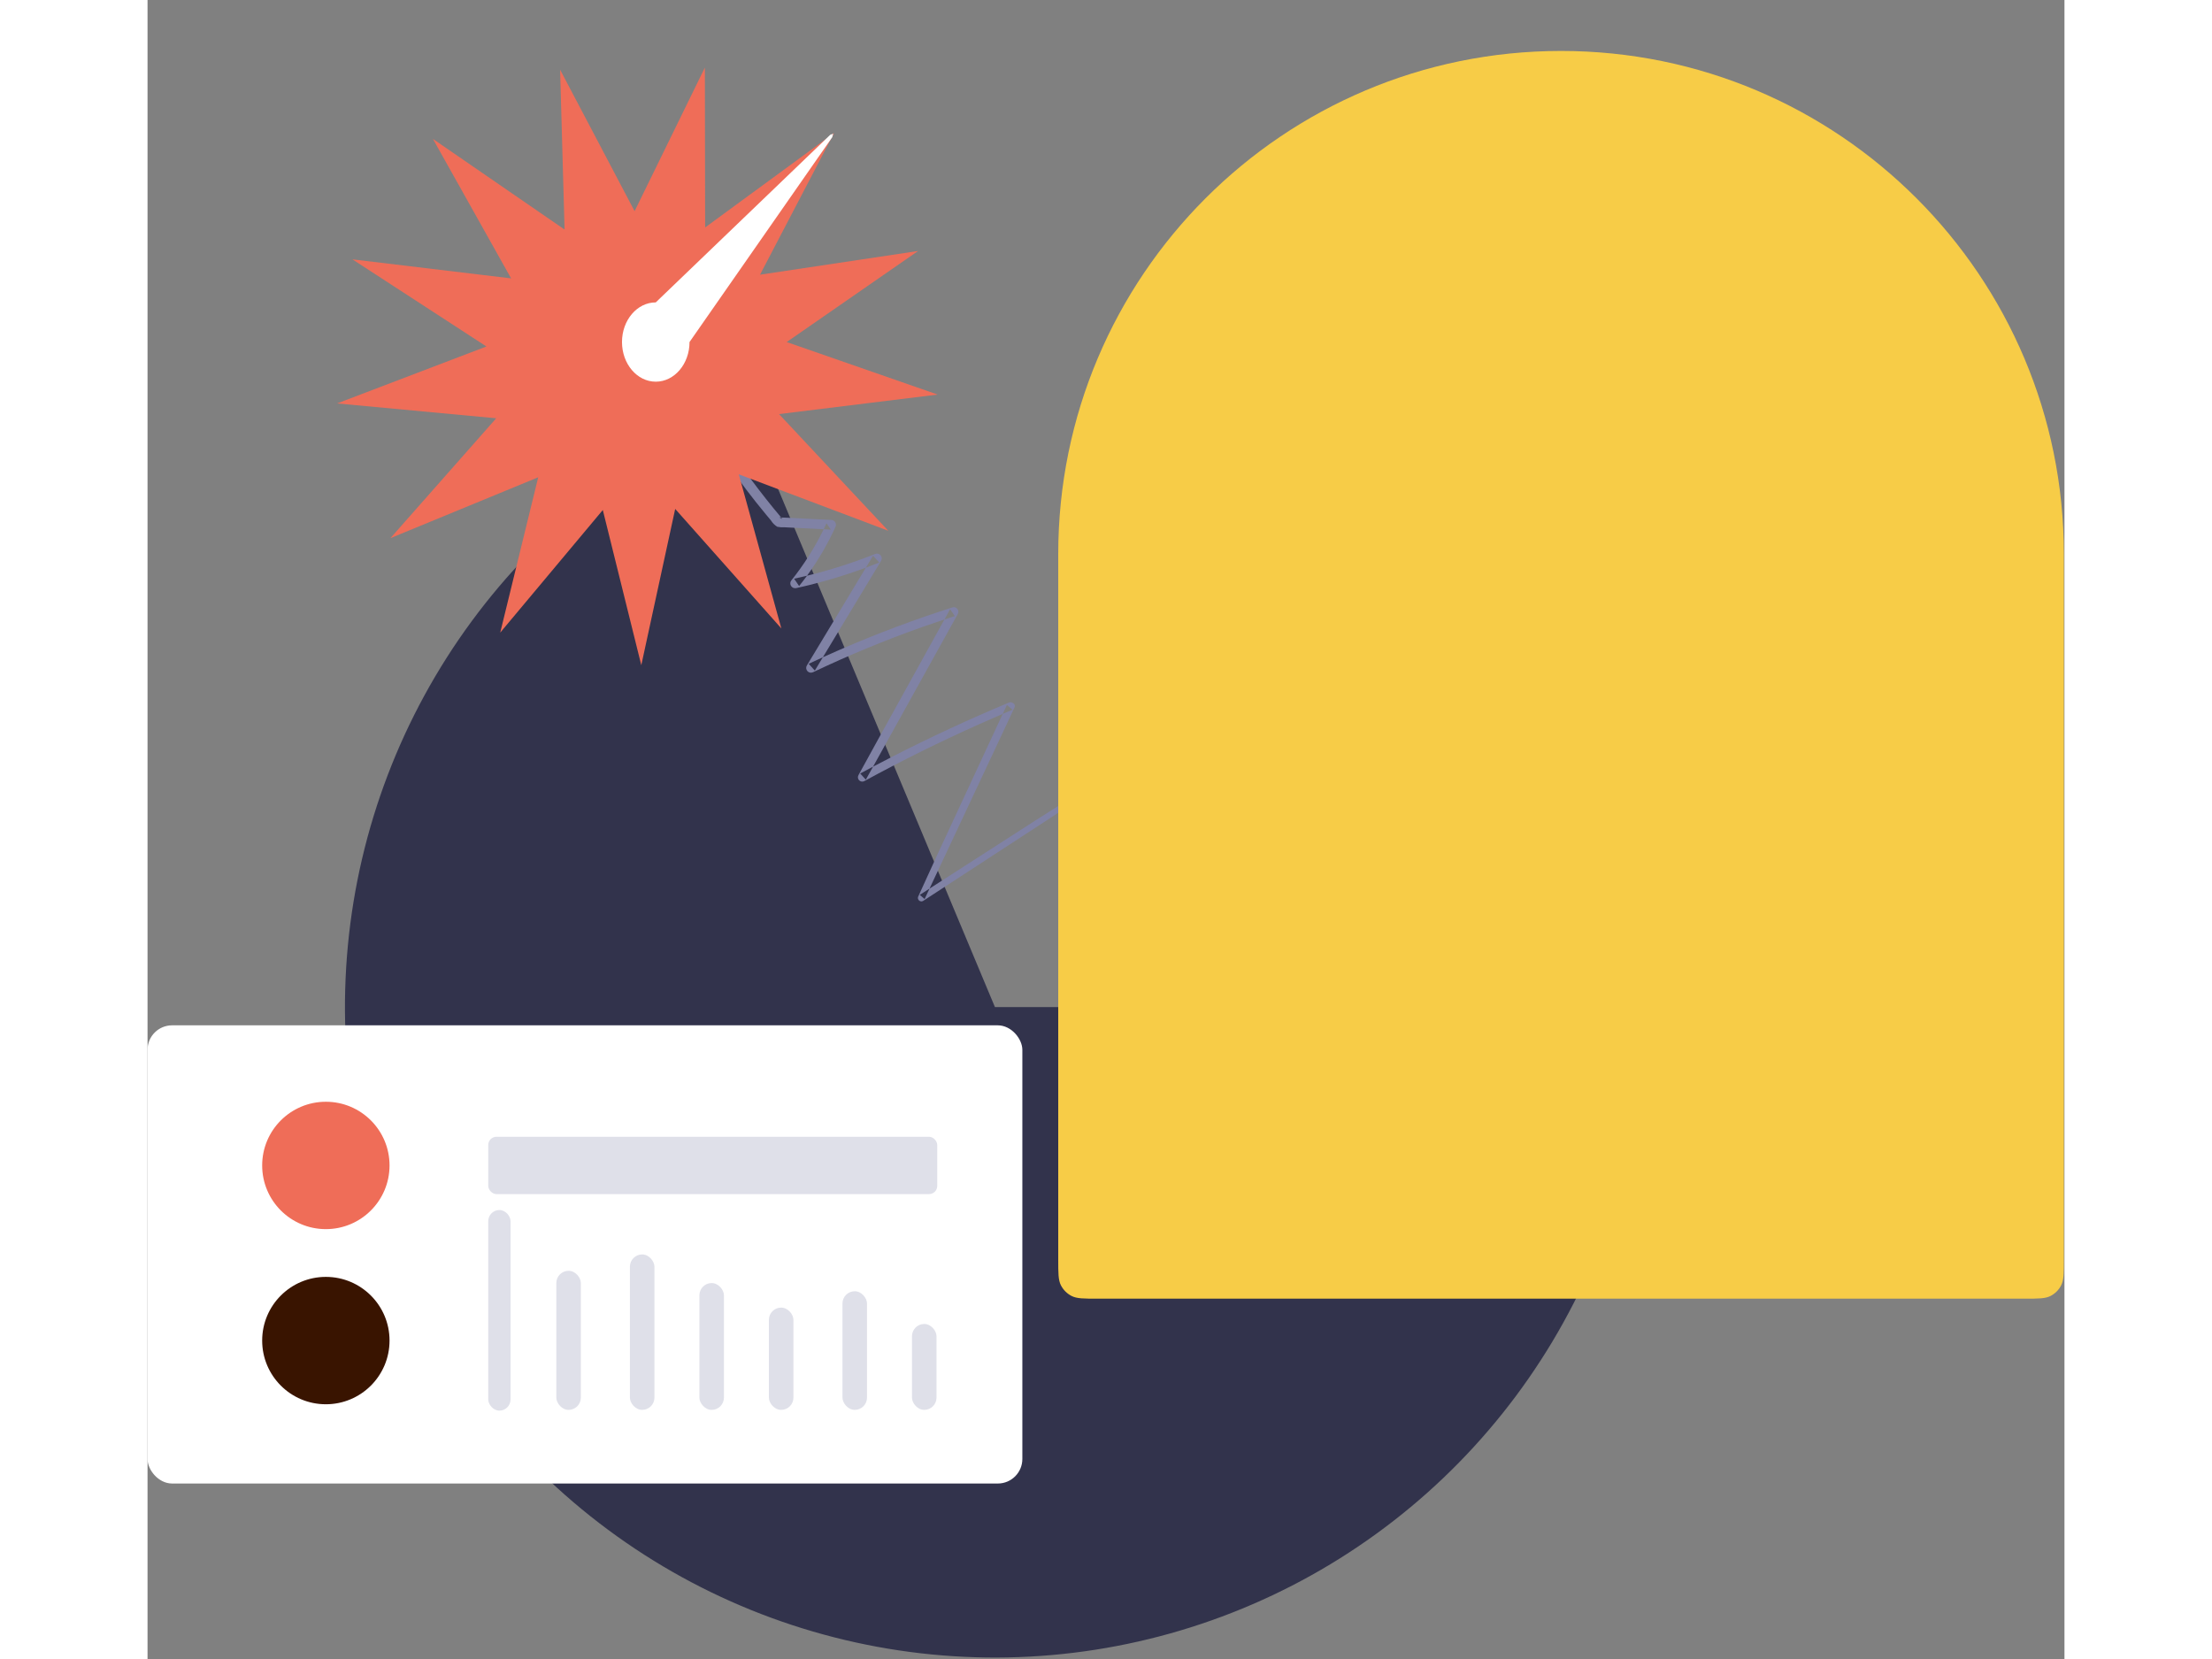 <svg width="602" height="451.5" viewBox="0 0 602 521" fill="none" xmlns="http://www.w3.org/2000/svg">
<rect x="0" y="0" width="602" height="521" fill="#808080" stroke="none"/>
<path d="M470.243 316.271C470.243 353.228 460.224 389.492 441.254 421.201C422.284 452.909 395.073 478.873 362.521 496.327C329.969 513.78 293.295 522.069 256.407 520.31C219.519 518.551 183.799 506.811 153.053 486.339C122.306 465.868 97.685 437.432 81.814 404.063C65.942 370.693 59.414 333.639 62.925 296.85C66.436 260.06 79.854 224.913 101.751 195.154C123.648 165.394 153.202 142.136 187.265 127.859L266.122 316.271H470.243Z" fill="#32334C"/>
<path fill-rule="evenodd" clip-rule="evenodd" d="M263.114 267.777C273.081 261.353 283.048 254.929 293.086 248.617C293.977 248.055 294.675 249.495 293.823 250.063L293.632 250.189C289.999 252.608 286.371 255.023 282.718 257.407C269.645 265.926 256.574 274.446 243.503 282.969C243.111 283.158 242.645 283.098 242.314 282.815C241.984 282.532 241.852 282.081 241.979 281.664C242.94 279.584 243.887 277.496 244.835 275.408C245.902 273.056 246.97 270.703 248.057 268.36C254.895 253.637 261.732 238.914 268.569 224.191C269.593 223.752 270.62 223.315 271.648 222.882L269.878 221.372C269.441 222.312 269.005 223.251 268.569 224.191C266.082 225.258 263.603 226.343 261.134 227.446C248.862 232.939 236.831 238.9 225.041 245.33C224.496 245.588 223.846 245.459 223.442 245.013C223.037 244.566 222.973 243.907 223.284 243.391L229.614 231.867C236.498 219.421 243.381 206.977 250.265 194.535C251.35 194.178 252.436 193.827 253.525 193.481L252.043 191.321C251.45 192.392 250.858 193.464 250.265 194.535C247.979 195.287 245.701 196.063 243.431 196.864C231.709 201.013 220.211 205.769 208.983 211.11C208.386 211.394 207.674 211.254 207.231 210.765C206.788 210.276 206.718 209.554 207.059 208.988C213.236 198.752 219.411 188.515 225.584 178.277C226.992 177.758 228.393 177.22 229.787 176.663L227.849 174.52C227.094 175.772 226.339 177.025 225.584 178.277C218.432 180.914 211.106 183.061 203.659 184.702C203.067 184.81 202.467 184.56 202.127 184.064C201.787 183.568 201.77 182.919 202.084 182.406C206.097 177.404 209.536 171.971 212.34 166.21C213.089 166.248 213.838 166.286 214.587 166.325L213.226 164.332C212.938 164.961 212.643 165.587 212.34 166.21C209.202 166.049 206.063 165.89 202.925 165.732L200.132 165.595C199.343 165.641 198.552 165.586 197.777 165.433C196.957 164.938 196.271 164.251 195.777 163.431L194.238 161.592C192.126 159.052 190.072 156.465 188.074 153.832C185.492 150.419 182.999 146.946 180.595 143.413C180.654 144.149 180.71 144.885 180.765 145.621C180.808 146.188 180.85 146.755 180.895 147.322C180.91 147.532 180.924 147.743 180.938 147.954C180.968 148.405 180.997 148.857 181.045 149.307C181.198 150.038 181.114 150.792 180.808 151.454C180.609 151.763 180.263 151.938 179.895 151.913C179.528 151.888 179.194 151.667 179.017 151.332C178.67 150.644 178.519 149.876 178.58 149.117L178.454 147.134C178.428 146.714 178.401 146.294 178.374 145.873C178.309 144.861 178.244 143.849 178.187 142.836L177.998 139.518C177.498 138.753 177.002 137.985 176.511 137.215C176.29 136.77 176.286 136.249 176.502 135.801C176.717 135.353 177.127 135.03 177.613 134.925C177.706 134.905 177.799 134.885 177.892 134.866C177.907 134.666 177.925 134.465 177.945 134.265L177.951 134.27C177.947 134.34 177.951 134.413 177.965 134.486C177.977 134.607 177.983 134.728 177.983 134.849C178.154 134.815 178.326 134.784 178.497 134.756L177.951 134.27C177.973 133.901 178.231 133.586 178.6 133.514C179.04 133.429 179.478 133.72 179.588 134.17C179.623 134.314 179.656 134.458 179.688 134.602C182.912 134.299 186.172 134.894 189.096 136.344C189.839 136.828 190.055 137.819 189.581 138.569C189.084 139.295 188.108 139.508 187.353 139.056C185.243 138.058 182.928 137.607 180.621 137.728C180.436 137.443 180.251 137.158 180.068 136.873C180.101 137.168 180.129 137.464 180.15 137.761C180.307 137.747 180.464 137.736 180.621 137.728C186.226 146.357 192.358 154.632 198.983 162.507C198.768 162.495 198.552 162.484 198.336 162.472L199.369 162.963C199.24 162.811 199.112 162.659 198.983 162.507C203.242 162.734 207.503 162.935 211.764 163.137C212.765 163.185 213.765 163.232 214.765 163.28C215.235 163.312 215.664 163.557 215.93 163.946C216.195 164.335 216.268 164.824 216.126 165.273C213.657 170.75 210.632 175.955 207.099 180.807C205.754 181.135 204.405 181.446 203.052 181.74L204.628 184.039C205.477 182.98 206.301 181.903 207.099 180.807C214.356 179.035 221.483 176.759 228.428 173.997C229.03 173.714 229.745 173.857 230.191 174.349C230.637 174.842 230.709 175.567 230.368 176.138C224.274 186.226 218.178 196.315 212.083 206.406C210.595 207.081 209.112 207.767 207.635 208.466L209.556 210.589C210.398 209.195 211.241 207.8 212.083 206.406C213.844 205.607 215.613 204.824 217.388 204.053C229.01 199.002 240.88 194.543 252.954 190.695C253.51 190.599 254.071 190.836 254.389 191.301C254.708 191.766 254.727 192.374 254.437 192.858C252.313 196.691 250.189 200.522 248.063 204.352C241.348 216.501 234.611 228.637 227.851 240.762C226.501 241.474 225.154 242.191 223.81 242.915L225.569 244.853C226.33 243.489 227.091 242.126 227.851 240.762C229.882 239.691 231.919 238.634 233.964 237.59C245.936 231.476 258.117 225.826 270.505 220.64C271.393 220.265 272.783 221.064 272.274 222.147L266.075 235.414C259.243 249.965 252.412 264.514 245.579 279.063C244.558 279.72 243.537 280.376 242.516 281.032L244.043 282.334C244.555 281.244 245.067 280.154 245.579 279.063C248.286 277.324 250.993 275.583 253.7 273.84C256.839 271.822 259.977 269.8 263.114 267.777Z" fill="#8082A5"/>
<path fill-rule="evenodd" clip-rule="evenodd" d="M601.811 174.021V395.516C601.811 399.83 601.811 401.987 600.972 403.635C600.233 405.084 599.055 406.262 597.606 407.001C595.958 407.84 593.801 407.84 589.487 407.84H298.325C294.011 407.84 291.854 407.84 290.206 407.001C288.757 406.262 287.579 405.084 286.84 403.635C286 401.987 286 399.83 286 395.516V174.021C286 86.748 356.697 16 443.906 16C531.115 16 601.811 86.748 601.811 174.021Z" fill="#F7CC47"/>
<rect y="322" width="274.73" height="143.889" rx="7.703" fill="white"/>
<circle cx="56" cy="366" r="20" fill="#EF6D58"/>
<circle cx="56" cy="421" r="20" fill="#391400"/>
<rect x="107" y="357" width="141" height="18" rx="2.568" fill="#DFE0E9"/>
<rect x="107" y="380" width="7" height="63" rx="3.5" fill="#DFE0E9"/>
<rect x="128.378" y="399.083" width="7.703" height="43.681" rx="3.851" fill="#DFE0E9"/>
<rect x="151.487" y="393.944" width="7.703" height="48.819" rx="3.851" fill="#DFE0E9"/>
<rect x="173.311" y="402.938" width="7.703" height="39.826" rx="3.851" fill="#DFE0E9"/>
<rect x="195.135" y="410.646" width="7.703" height="32.118" rx="3.851" fill="#DFE0E9"/>
<rect x="218.243" y="405.507" width="7.703" height="37.257" rx="3.851" fill="#DFE0E9"/>
<rect x="240.068" y="415.785" width="7.703" height="26.979" rx="3.851" fill="#DFE0E9"/>
<path d="M142.975 160.162L110.759 198.668L122.691 149.887L76.282 169L109.501 131.356L59.532 126.697L106.427 108.813L64.346 81.449L114.174 87.423L89.621 43.623L130.967 72.086L129.566 21.884L152.959 66.316L175.031 21.212L175.111 71.434L215.6 41.761L192.349 86.268L241.98 78.824L200.724 107.419L248.127 123.91L198.318 130.043L232.632 166.689L185.68 148.956L199.047 197.363L165.708 159.826L155.063 208.904L142.975 160.162Z" fill="#EF6D58"/>
<path d="M214.405 42.324L159.604 94.965C153.748 94.965 149 100.539 149 107.415C149 114.292 153.748 119.866 159.604 119.866C165.46 119.866 170.208 114.292 170.208 107.415L215.041 43.071L215.317 42L214.405 42.324Z" fill="white"/>
</svg>
